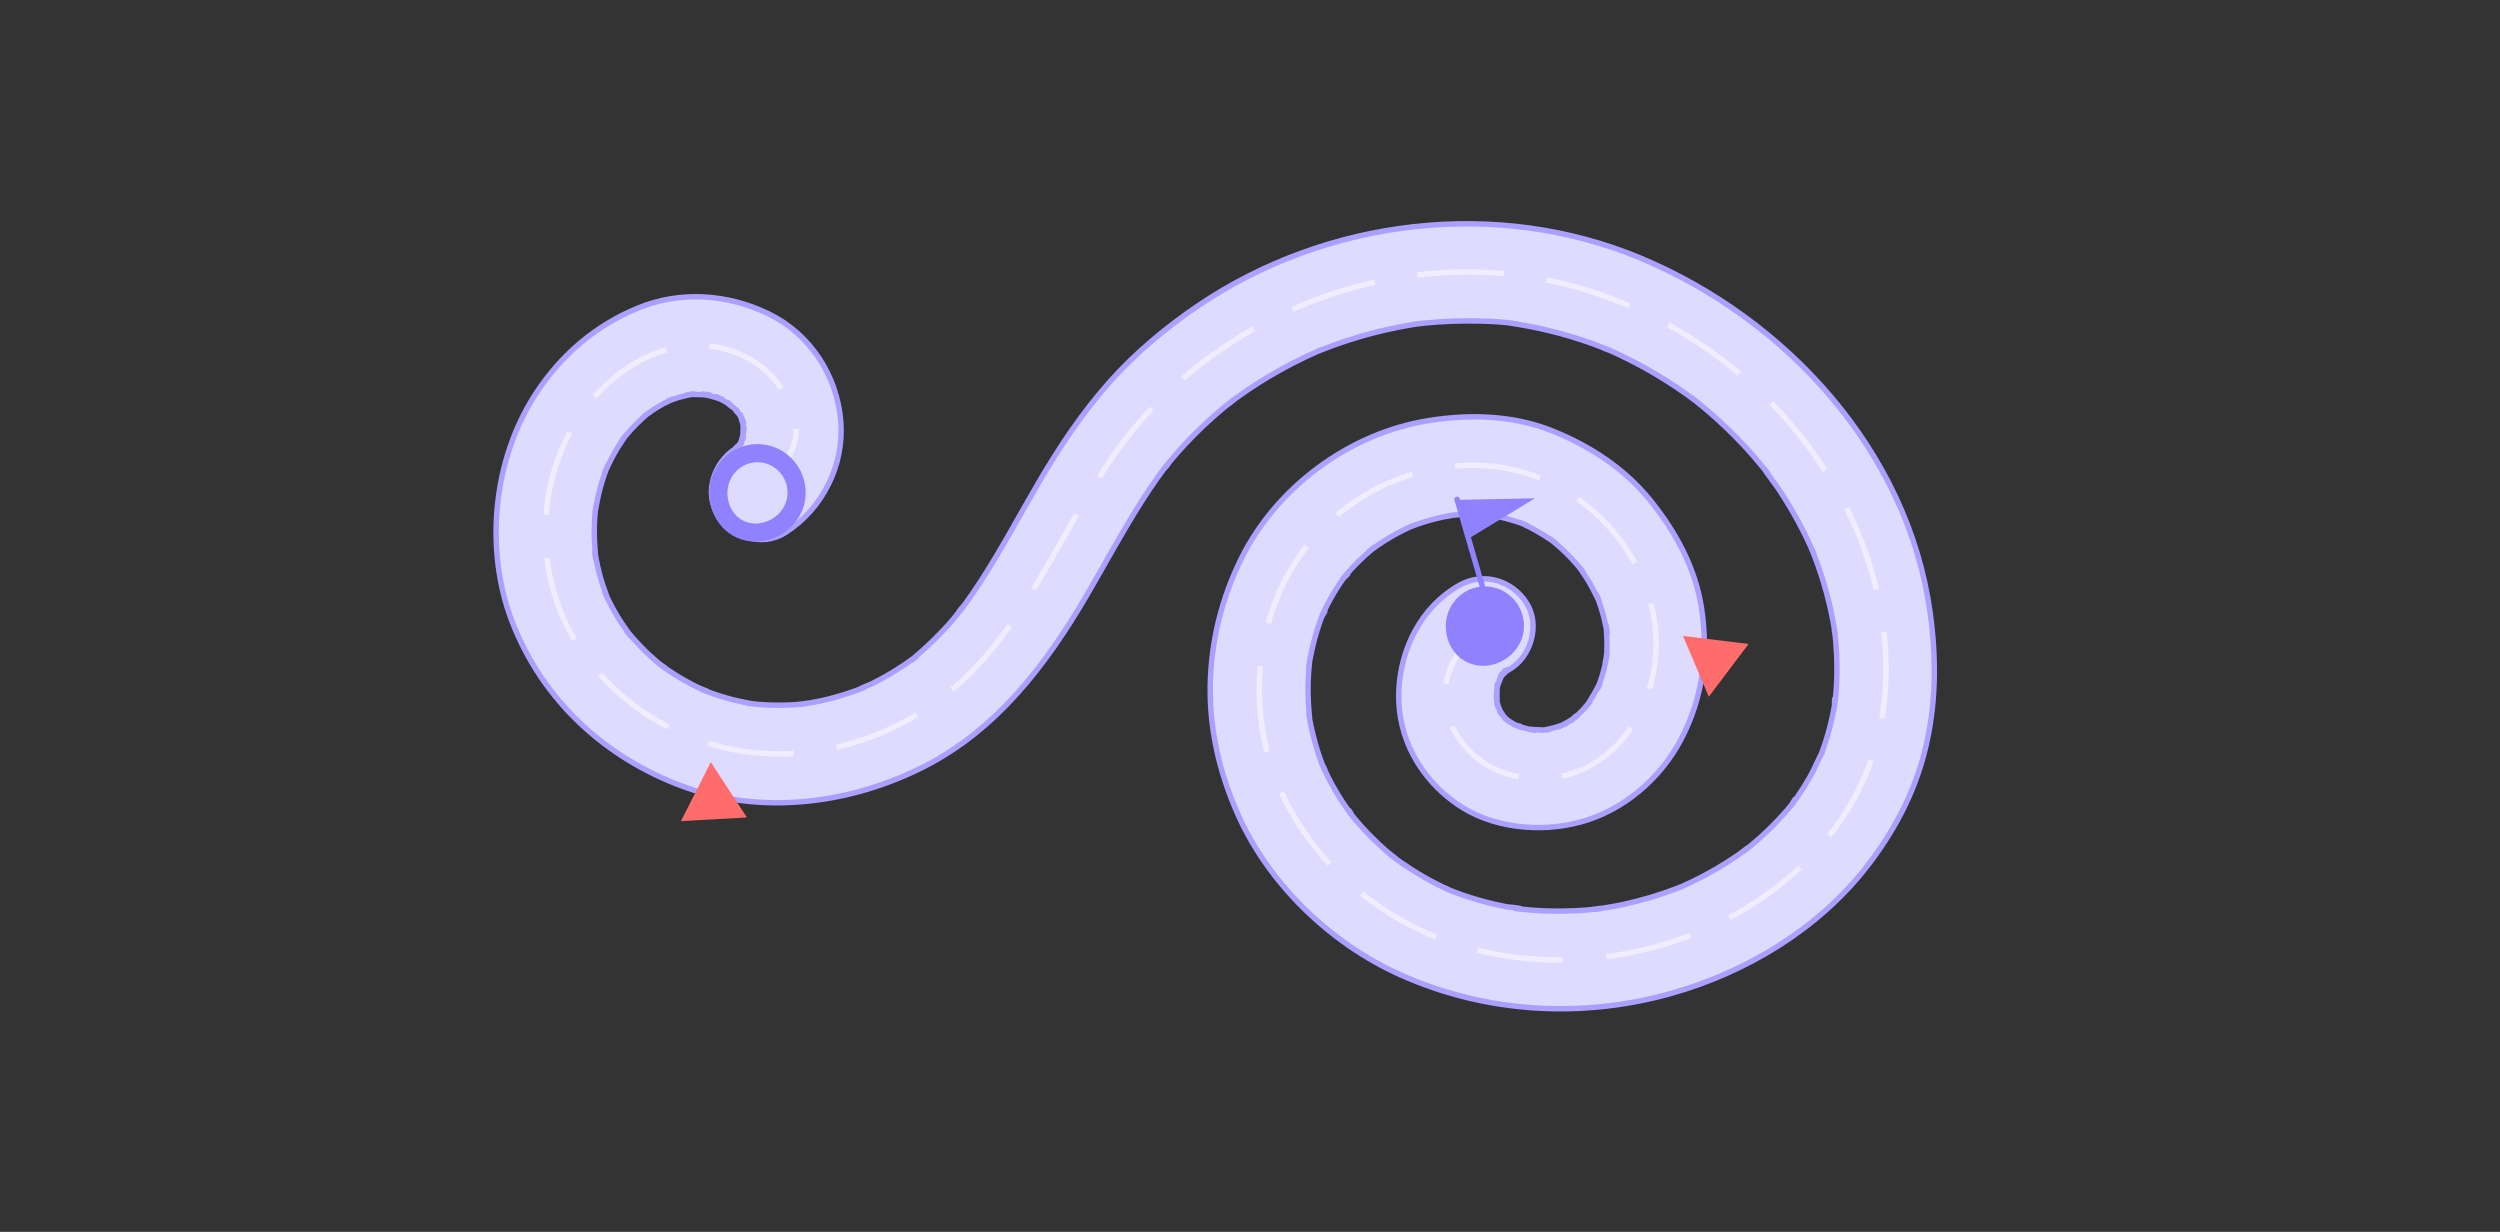 <?xml version="1.0" encoding="utf-8"?>
<!-- Generator: Adobe Illustrator 23.0.1, SVG Export Plug-In . SVG Version: 6.00 Build 0)  -->
<svg version="1.1" id="Layer_2" xmlns="http://www.w3.org/2000/svg" xmlns:xlink="http://www.w3.org/1999/xlink" x="0px" y="0px"
	 viewBox="0 0 1380 680" width="1380" height="680" style="enable-background:new 0 0 1380 680;" xml:space="preserve">
<rect x="0" y="0" width="1380" height="680" fill="#333333" stroke="none"/>
<style type="text/css">
	.st0{fill:#DEDBFF;stroke:#ABA0FF;stroke-width:3;stroke-linecap:round;stroke-linejoin:round;stroke-miterlimit:10;}
	.st1{opacity:0.5;}
	.st2{fill:none;stroke:#FFFFFF;stroke-width:3;stroke-miterlimit:10;}
	.st3{fill:none;stroke:#FFFFFF;stroke-width:3;stroke-miterlimit:10;stroke-dasharray:47.822,23.911,47.822,23.911;}
	
		.st4{fill:none;stroke:#FFFFFF;stroke-width:3;stroke-miterlimit:10;stroke-dasharray:47.822,23.911,47.822,23.911,47.822,23.911;}
	.st5{fill:none;stroke:#9082FF;stroke-width:10;stroke-miterlimit:10;}
	.st6{fill:#9082FF;}
	.st7{fill:#FF6C6C;}
</style>
<path class="st0" d="M433.34,294.09c20.62-13.05,32.73-37.12,30.76-61.56c-2.04-25.27-16.85-48.17-39.95-59.35
	c-22.53-10.91-48.55-12.74-71.94-3.15c-23.56,9.66-42.54,25.98-56.45,47.3c-23.54,36.12-28.52,85.88-12.98,126.06
	c16.72,43.22,51.44,75.13,94.75,90.91c43.27,15.76,92.01,9.44,132.5-11.13c40.1-20.37,67.37-56.16,89.61-94.16
	c10.29-17.6,19.88-35.62,30.88-52.8c2.59-4.05,5.26-8.06,8.03-11.99c1.54-2.18,3.13-4.32,4.71-6.47c1.09-1.48,3.26-3.22-1.38,1.76
	c1.03-1.11,1.91-2.41,2.88-3.58c6.14-7.5,12.77-14.59,19.83-21.23c3.52-3.32,7.15-6.53,10.88-9.63c1.77-1.47,3.59-2.86,5.36-4.32
	c-6.56,5.42,0.08,0,1.87-1.3c7.86-5.68,16.06-10.88,24.55-15.57c4.24-2.35,8.56-4.57,12.93-6.66c2.07-0.99,4.16-1.95,6.26-2.89
	c0.72-0.32,5.49-2.35,0.99-0.46c-4.48,1.88,0.82-0.31,1.74-0.67c9.02-3.58,18.24-6.62,27.62-9.1c4.69-1.24,9.41-2.34,14.16-3.3
	c2-0.4,4.01-0.78,6.02-1.13c1.26-0.22,2.51-0.43,3.77-0.63c1.03-0.16,6.76-0.97,1.71-0.29c-5.05,0.68,0.11,0.01,0.96-0.09
	c1.01-0.12,2.03-0.23,3.04-0.33c2.54-0.26,5.08-0.47,7.62-0.65c5.09-0.35,10.18-0.53,15.28-0.54c9.52-0.01,19.43,0.2,28.83,1.83
	c-0.23-0.04-7.2-1.05-2.77-0.35c0.98,0.16,1.96,0.3,2.93,0.46c2.44,0.4,4.87,0.84,7.3,1.32c4.85,0.96,9.66,2.08,14.44,3.35
	c9.07,2.42,18,5.39,26.71,8.88c0.91,0.36,1.82,0.79,2.75,1.12c-7.18-2.52-3.5-1.48-1.68-0.68c2.04,0.9,4.06,1.82,6.07,2.77
	c4.47,2.12,8.88,4.37,13.21,6.76c8.24,4.54,16.21,9.55,23.87,15c1.81,1.29,3.61,2.61,5.39,3.95c1.51,1.14,4.46,3.8-1.35-1.05
	c0.76,0.63,1.55,1.23,2.32,1.85c3.85,3.11,7.61,6.33,11.26,9.66c6.94,6.33,13.52,13.06,19.67,20.16c1.62,1.87,3.21,3.76,4.77,5.68
	c0.62,0.77,1.24,1.54,1.86,2.31c2.72,3.38-1.32-1.69-1.49-1.95c2.69,4.12,5.87,7.96,8.6,12.07c5.21,7.82,9.93,15.96,14.11,24.37
	c1.2,2.41,2.36,4.85,3.47,7.31c0.15,0.33,0.94,2.76,1.38,3.13c-0.46-1.1-0.93-2.2-1.39-3.3c0.33,0.79,0.65,1.58,0.96,2.38
	c2.01,5.04,3.83,10.16,5.45,15.35c1.62,5.19,3.03,10.44,4.23,15.74c0.57,2.51,1.09,5.03,1.56,7.55c0.21,1.12,0.41,2.25,0.59,3.37
	c0.15,0.88,1.49,8.09,0.52,3.18c-0.94-4.76,0.04,0.73,0.12,1.5c0.12,1.13,0.22,2.26,0.32,3.4c0.21,2.55,0.37,5.1,0.48,7.65
	c0.23,5.65,0.2,11.31-0.13,16.96c-0.15,2.53-0.35,5.06-0.62,7.58c-0.11,1-0.42,2.32-0.39,3.36c-0.18-7.3,0.38-2.88-0.03-0.5
	c-0.91,5.27-2.09,10.49-3.56,15.63c-0.7,2.44-1.46,4.86-2.29,7.26c-0.46,1.34-0.94,2.66-1.45,3.98c-0.72,1.89-2.76,5.05,0.49-0.93
	c-2.37,4.35-4.16,9.01-6.61,13.34c-2.18,3.88-4.55,7.65-7.09,11.31c-1.11,1.61-2.48,3.13-3.47,4.81c3.8-6.46,1.96-2.51,0.56-0.79
	c-0.94,1.15-1.89,2.29-2.86,3.41c-6.17,7.14-12.97,13.73-20.26,19.72c-0.77,0.63-1.55,1.25-2.33,1.88
	c-3.39,2.74,1.62-1.31,1.91-1.47c-2.12,1.19-4.06,2.99-6.08,4.39c-4.12,2.85-8.36,5.53-12.69,8.04c-3.91,2.26-7.89,4.38-11.95,6.37
	c-2.03,0.99-4.07,1.95-6.13,2.87c-1.75,0.78-5.56,2.14,1.62-0.64c-1.4,0.54-2.78,1.14-4.18,1.68c-9.71,3.77-19.72,6.77-29.89,9
	c-5.22,1.15-10.48,1.91-15.75,2.82c8.57-1.47-1.6,0.07-3.42,0.22c-2.95,0.25-5.91,0.44-8.86,0.56c-5.32,0.22-10.65,0.23-15.97,0.01
	c-2.95-0.12-5.9-0.3-8.84-0.56c-1.18-0.1-2.35-0.21-3.53-0.34c-0.88-0.09-1.76-0.19-2.64-0.3c-2.1-0.26-1.17-0.13,2.79,0.39
	c-1.42-1.07-6.91-1.12-8.72-1.47c-2.32-0.45-4.62-0.94-6.92-1.48c-5.74-1.35-11.42-2.98-16.99-4.91c-2.8-0.97-5.54-2.05-8.3-3.11
	c-1.65-0.63-4.24-2.26,2.28,0.96c-0.9-0.44-1.84-0.82-2.75-1.24c-4.58-2.11-9.05-4.43-13.41-6.95c-4.15-2.4-8.18-4.98-12.11-7.73
	c-1.86-1.3-3.66-2.68-5.49-4.02c6.91,5.03,0.11-0.03-1.58-1.48c-7.45-6.38-14.32-13.43-20.46-21.07c-1.46-1.81-2.23-4.49,0.99,1.31
	c-0.46-0.82-1.25-1.68-1.78-2.42c-1.32-1.83-2.59-3.69-3.83-5.58c-2.74-4.19-5.27-8.53-7.57-12.98c-1.03-2-2.02-4.03-2.96-6.09
	c-0.41-0.89-0.76-1.88-1.22-2.75c3.7,7.01,1.19,2.78,0.46,0.87c-1.75-4.59-3.24-9.28-4.46-14.04c-1.22-4.71-2.53-9.7-2.91-14.57
	c0.03,0.33,0.8,7.07,0.38,2.52c-0.1-1.04-0.21-2.08-0.3-3.12c-0.27-3.12-0.43-6.25-0.49-9.38c-0.08-4.69,0.07-9.39,0.46-14.07
	c0.09-1.04,0.2-2.07,0.3-3.11c0.41-4.55-0.36,2.19-0.39,2.53c0.28-3.07,0.99-6.21,1.63-9.22c0.97-4.57,2.19-9.09,3.64-13.54
	c0.73-2.22,1.51-4.42,2.36-6.59c0.92-2.36,2.83-3.84-0.64,1.42c0.82-1.25,1.3-2.89,1.95-4.23c2.04-4.2,4.31-8.28,6.82-12.21
	c1.26-1.97,2.57-3.9,3.95-5.79c1.46-2.02,3.74-3.08-0.96,1.18c1.06-0.96,1.9-2.32,2.83-3.4c2.9-3.34,6-6.51,9.28-9.48
	c1.64-1.49,3.35-2.89,5.04-4.32c2.74-2.33-5.69,4.11-1.38,1.06c1.21-0.85,2.39-1.73,3.61-2.57c3.66-2.5,7.45-4.8,11.36-6.88
	c2.17-1.16,4.4-2.19,6.62-3.27c1.57-0.76,4.63-1.67-2.39,0.96c1.38-0.52,2.74-1.1,4.12-1.61c4.14-1.53,8.37-2.83,12.66-3.9
	c2.38-0.59,4.77-1.1,7.18-1.54c0.96-0.17,1.94-0.29,2.89-0.48c-8.21,1.72-3.48,0.44-1.36,0.22c4.37-0.44,8.77-0.62,13.16-0.53
	c2.44,0.05,4.88,0.18,7.31,0.41c0.97,0.09,1.94,0.23,2.91,0.31c-8.46-0.63-3.42-0.46-1.37-0.1c4.29,0.76,8.52,1.81,12.67,3.15
	c2.14,0.69,4.72,1.34,6.69,2.44c-0.17-0.09-6.41-2.95-2.53-1.03c1.28,0.63,2.58,1.21,3.84,1.86c3.81,1.95,7.49,4.14,11.02,6.54
	c1.1,0.75,2.56,1.52,3.49,2.48c-0.15-0.15-5.4-4.35-2.08-1.6c1.83,1.52,3.65,3.05,5.4,4.66c3.32,3.06,6.44,6.34,9.35,9.8
	c0.76,0.9,1.59,1.79,2.25,2.76c-0.13-0.19-4.09-5.57-1.65-2.05c1.35,1.95,2.71,3.89,3.97,5.9c2.39,3.83,4.39,7.81,6.36,11.86
	c1.56,3.21-2.57-6.74-0.79-1.89c0.32,0.89,0.68,1.76,1,2.64c0.88,2.44,1.66,4.91,2.33,7.41c0.55,2.05,1.04,4.11,1.45,6.19
	c0.18,0.92,0.32,1.86,0.5,2.78c1,5.13-0.59-5.9-0.3-2.27c0.39,4.82,0.64,9.59,0.35,14.43c-0.16,2.64-1.88,9.39,0.07,1
	c-0.51,2.18-0.79,4.42-1.32,6.61c-0.52,2.18-1.13,4.35-1.83,6.48c-0.39,1.18-0.8,2.36-1.24,3.53c-2.11,5.61,1.66-3.4,0.42-0.95
	c-2.14,4.23-4.42,8.22-7.02,12.19c-1.03,1.57-3.1,3.06,1.56-1.93c-0.66,0.71-1.25,1.52-1.89,2.26c-1.78,2.03-3.68,3.95-5.69,5.75
	c-0.9,0.8-1.99,1.51-2.81,2.38c4.16-4.42,3.72-2.71,1.9-1.58c-2.03,1.25-3.97,2.57-6.09,3.67c-0.81,0.42-1.69,0.77-2.49,1.21
	c6.11-3.4,4.53-1.77,2.61-1.14c-2.65,0.87-5.25,1.74-7.98,2.34c-0.91,0.2-1.82,0.35-2.72,0.53c-4.37,0.85,3.05-0.4,3.05-0.4
	c-1.46,0.76-5.3,0.33-6.92,0.31c-1.46-0.02-8.57-0.74-3.29,0c5.16,0.72,0.48,0.03-0.49-0.16c-1.34-0.27-2.68-0.58-4-0.95
	c-1.73-0.48-3.44-1.34-5.18-1.71c6.04,1.26,4.6,2.04,2.1,0.8c-1.01-0.5-2.01-1.03-2.98-1.6c-1.12-0.65-6.91-4.8-2.85-1.73
	c3.9,2.96,0.31,0.09-0.36-0.55c-1-0.95-1.89-1.99-2.85-2.97c-1.54-1.58-1.2-3.25,1.94,2.59c-0.47-0.88-1.16-1.69-1.68-2.54
	c-0.96-1.57-1.65-3.26-2.55-4.85c4.04,7.17,1.29,3.1,0.48,0.13c-0.27-0.98-0.51-1.97-0.72-2.98c-0.53-2.57,0.29-5.82,0.22,2.33
	c0.03-3.69-0.08-7.31,0.11-11.01c-0.45,8.96-0.45,3.45,0.3,0.6c0.47-1.76,1.19-3.43,1.7-5.16c-2.44,8.32-1.07,2.55,0.48,0.03
	c0.41-0.68,0.88-1.32,1.3-1.99c2.14-3.44-1.92,2.89-2.05,2.64c-0.29-0.57,3.66-3.58,4.19-4.21c-3.87,4.57-4.63,3.28-2.61,2.04
	c1.04-0.64,2.05-1.3,3.11-1.9c12.32-6.94,17.5-24.82,9.69-36.94c-8.03-12.45-23.77-17.11-36.94-9.69
	c-21.18,11.93-32.68,35.08-33.5,58.86c-0.87,25.14,11.66,47.53,31.93,61.75c19.21,13.48,45.88,16.13,68.16,10.16
	c23.74-6.35,44.03-23.74,55.5-45.3c12.1-22.75,15.39-47.77,11.49-73.04c-3.41-22.1-14.3-41.97-28.17-59.18
	c-14.23-17.65-33.47-30.2-54.35-38.51c-21.58-8.6-45.38-9.23-68.05-5.62c-43.68,6.94-84.01,36.72-103.55,76.37
	c-10.78,21.88-16.65,45.64-17.04,70.07c-0.39,24.25,5.1,47.56,14.71,69.67c17.04,39.22,51.31,72.3,90.17,89.76
	c47.07,21.15,100.29,24.3,149.93,10.22c41.33-11.71,80.76-35.51,107.37-69.59c14.79-18.94,26.1-39.97,32.07-63.4
	c6.52-25.57,6.71-51.5,3.09-77.46c-12.39-88.7-79.29-161.81-160.13-195.47c-79.14-32.95-172.76-21.58-243.55,26.2
	c-17.92,12.1-34.77,26.15-49.17,42.32c-15.26,17.13-27.97,36.29-39.51,56.06c-10.53,18.04-20.34,36.52-31.72,54.05
	c-2.6,4.01-5.28,7.96-8.06,11.84c-1.29,1.79-7.07,8.27-1.48,2.16c-2.13,2.32-3.97,4.98-6.02,7.37c-6.61,7.71-13.85,14.64-21.6,21.18
	c-4.43,3.74,5.14-3.66,0.4-0.31c-0.87,0.62-1.72,1.26-2.59,1.88c-2.18,1.54-4.4,3.02-6.65,4.45c-4.51,2.85-9.17,5.47-13.95,7.83
	c-2.33,1.15-5.09,1.98-7.26,3.36c0.38-0.24,6.22-2.49,2.02-0.89c-1,0.38-1.99,0.77-2.99,1.14c-5.24,1.95-10.59,3.6-16.02,4.96
	c-4.92,1.23-9.88,2.03-14.86,2.91c8.9-1.57-0.1-0.1-2.32,0.06c-2.65,0.2-5.3,0.32-7.95,0.36c-5.31,0.09-10.63-0.13-15.92-0.67
	c-1.06-0.11-2.12-0.26-3.17-0.36c7.83,0.73,4.55,0.66,2.76,0.32c-2.93-0.55-5.85-1.06-8.76-1.74c-4.35-1.02-8.65-2.27-12.87-3.73
	c-2.35-0.81-4.64-1.78-6.97-2.63c8.46,3.07-0.42-0.3-2.37-1.26c-4.23-2.09-8.34-4.41-12.33-6.93c-2.1-1.33-4.16-2.71-6.17-4.15
	c-0.8-0.57-1.58-1.21-2.4-1.75c6.54,4.36,2.33,1.83,0.78,0.56c-3.83-3.14-7.48-6.49-10.92-10.04c-1.38-1.42-2.72-2.87-4.03-4.35
	c-0.98-1.11-1.91-2.26-2.88-3.38c-3.2-3.7,3.67,5.05,0.57,0.8c-2.62-3.6-5.11-7.27-7.35-11.12c-1.25-2.14-2.43-4.31-3.53-6.53
	c-0.44-0.89-0.88-1.78-1.3-2.68c-0.43-0.91-0.84-1.82-1.24-2.74c1.63,3.92,2.05,4.91,1.28,2.97c-1.64-4.49-3.22-8.95-4.4-13.59
	c-0.62-2.43-1.17-4.88-1.63-7.35c-0.19-0.99-0.34-1.98-0.52-2.97c-1-5.55,0.65,6.83,0.15,1.21c-0.42-4.76-0.77-9.5-0.73-14.28
	c0.02-2.26,0.1-4.52,0.24-6.77c0.1-1.5,0.22-3,0.37-4.5c0.22-2.13,1.48-6.98-0.21,1.21c0.91-4.43,1.6-8.85,2.79-13.22
	c0.66-2.41,1.39-4.8,2.2-7.16c0.32-0.94,0.66-1.89,1.01-2.82c0.35-0.94,0.71-1.87,1.08-2.79c-1.68,3.91-2.1,4.91-1.26,3.01
	c2.01-4.3,4.1-8.53,6.59-12.58c1.31-2.13,2.74-4.17,4.14-6.24c0.95-1.42,3.16-3.67-1.52,1.86c0.98-1.16,1.91-2.37,2.9-3.53
	c3.23-3.75,6.74-7.26,10.5-10.47c1.5-1.28,4.74-3.2-1.2,0.79c0.86-0.58,1.67-1.24,2.52-1.84c2.55-1.79,5.19-3.44,7.92-4.94
	c1.26-0.69,8.12-3.79,3.75-2c-4.39,1.79,2.67-0.88,4.02-1.29c2.48-0.75,4.98-1.24,7.5-1.81c4.5-1.02-2.37,0.23-2.57,0.3
	c1.42-0.51,3.56-0.28,5.06-0.31c2.19-0.04,4.35,0.09,6.53,0.25c5.3,0.38-5.7-1.08-2.13-0.27c1.18,0.27,2.38,0.46,3.56,0.75
	c2.13,0.52,4.16,1.26,6.25,1.9c3.41,1.05-6.45-3.1-1.77-0.78c1.3,0.64,2.58,1.27,3.84,1.98c2.28,1.29,7.63,6.31,1.64,0.61
	c1.55,1.48,3.23,2.79,4.71,4.36c0.79,0.84,1.49,1.94,2.36,2.68c-4.33-3.71-2.83-4-1.68-2c0.7,1.21,1.48,2.35,2.14,3.59
	c0.19,0.38,0.39,0.77,0.58,1.15c1.15,2.51,0.75,1.55-1.2-2.88c0.3,1.82,1.11,3.81,1.62,5.6c0.7,2.46-0.28,4.79-0.23-2.7
	c-0.01,0.84,0.17,1.74,0.21,2.59c0.11,2.16-0.26,4.36-0.13,6.49c-0.37-6.3,0.97-5.71,0.44-3.33c-0.28,1.26-0.51,2.53-0.85,3.78
	c-0.23,0.83-0.53,1.64-0.75,2.46c-1.08,4.14,1.33-3.06,1.33-2.87c-0.04,1.7-2.18,4.09-3.04,5.58c-2.34,4.09,3.95-4.1,1.57-1.92
	c-0.77,0.7-1.4,1.59-2.15,2.32c-0.57,0.56-1.4,1.11-1.88,1.71c3.64-4.56,4.13-3.02,1.3-1.23c-11.92,7.55-17.78,24.39-9.69,36.94
	C404.1,296.34,420.58,302.17,433.34,294.09L433.34,294.09z"/>
<g class="st1">
	<g>
		<path class="st2" d="M430.88,259.8c5.97-9.26,8.83-16.02,8.61-23.06"/>
		<path class="st3" d="M431.2,214.57c-10.63-17.09-32.3-25.76-52.38-23.62c-20.61,2.21-39.26,14.42-52.54,30.34
			c-1.91,2.29-3.71,4.65-5.4,7.09"/>
		<path class="st4" d="M314.63,238.58c-17.03,31.65-18.12,71.79-2.78,104.55c18.3,39.09,58.26,66.55,101.09,71.99
			c42.82,5.43,87.35-10.43,118.82-39.97c38.9-36.53,56.87-89.88,89.23-132.31c48.65-63.79,131.56-99.71,211.37-91.56
			c79.81,8.15,153.75,60.08,188.51,132.38c21.65,45.05,28.14,99.25,8.41,145.17c-19.28,44.89-61.77,77.23-108.42,91.77
			c-41.78,13.02-88.11,12.81-128.68-3.61c-40.57-16.43-74.69-49.62-89.34-90.86s-8.48-89.97,18.4-124.51s74.45-52.54,116.84-41.66
			c42.39,10.88,76.07,51.56,76.12,95.33c0.03,25.79-11.94,52.31-33.88,65.88c-21.94,13.57-53.7,11.21-70.68-8.2
			c-6.89-7.87-10.69-15.71-11.82-23.52"/>
		<path class="st2" d="M798.11,377.51c1.41-7.47,5.06-14.93,10.6-22.42"/>
	</g>
</g>
<path class="st5" d="M439.74,272.07c0,12.11-10.72,21.92-22.65,21.92s-20.55-9.82-20.55-21.92s9.67-21.92,21.6-21.92
	S439.74,259.96,439.74,272.07z"/>
<path class="st6" d="M841.26,345.62c0,12.11-10.72,21.92-22.65,21.92s-20.55-9.82-20.55-21.92s9.67-21.92,21.6-21.92
	S841.26,333.51,841.26,345.62z"/>
<g>
	<g>
		<path class="st6" d="M820.14,324.81c-4.8-16.53-9.61-33.06-14.41-49.6c-0.54-1.85-3.43-1.06-2.89,0.8
			c4.8,16.53,9.61,33.06,14.41,49.6C817.79,327.45,820.68,326.67,820.14,324.81L820.14,324.81z"/>
	</g>
</g>
<polygon class="st6" points="847.29,275.07 804.89,275.91 811.04,297.08 "/>
<polygon class="st7" points="929,351.02 943.25,384.6 965.21,355.47 "/>
<polygon class="st7" points="392.37,420.7 375.88,453.24 412.3,451.25 "/>
</svg>
